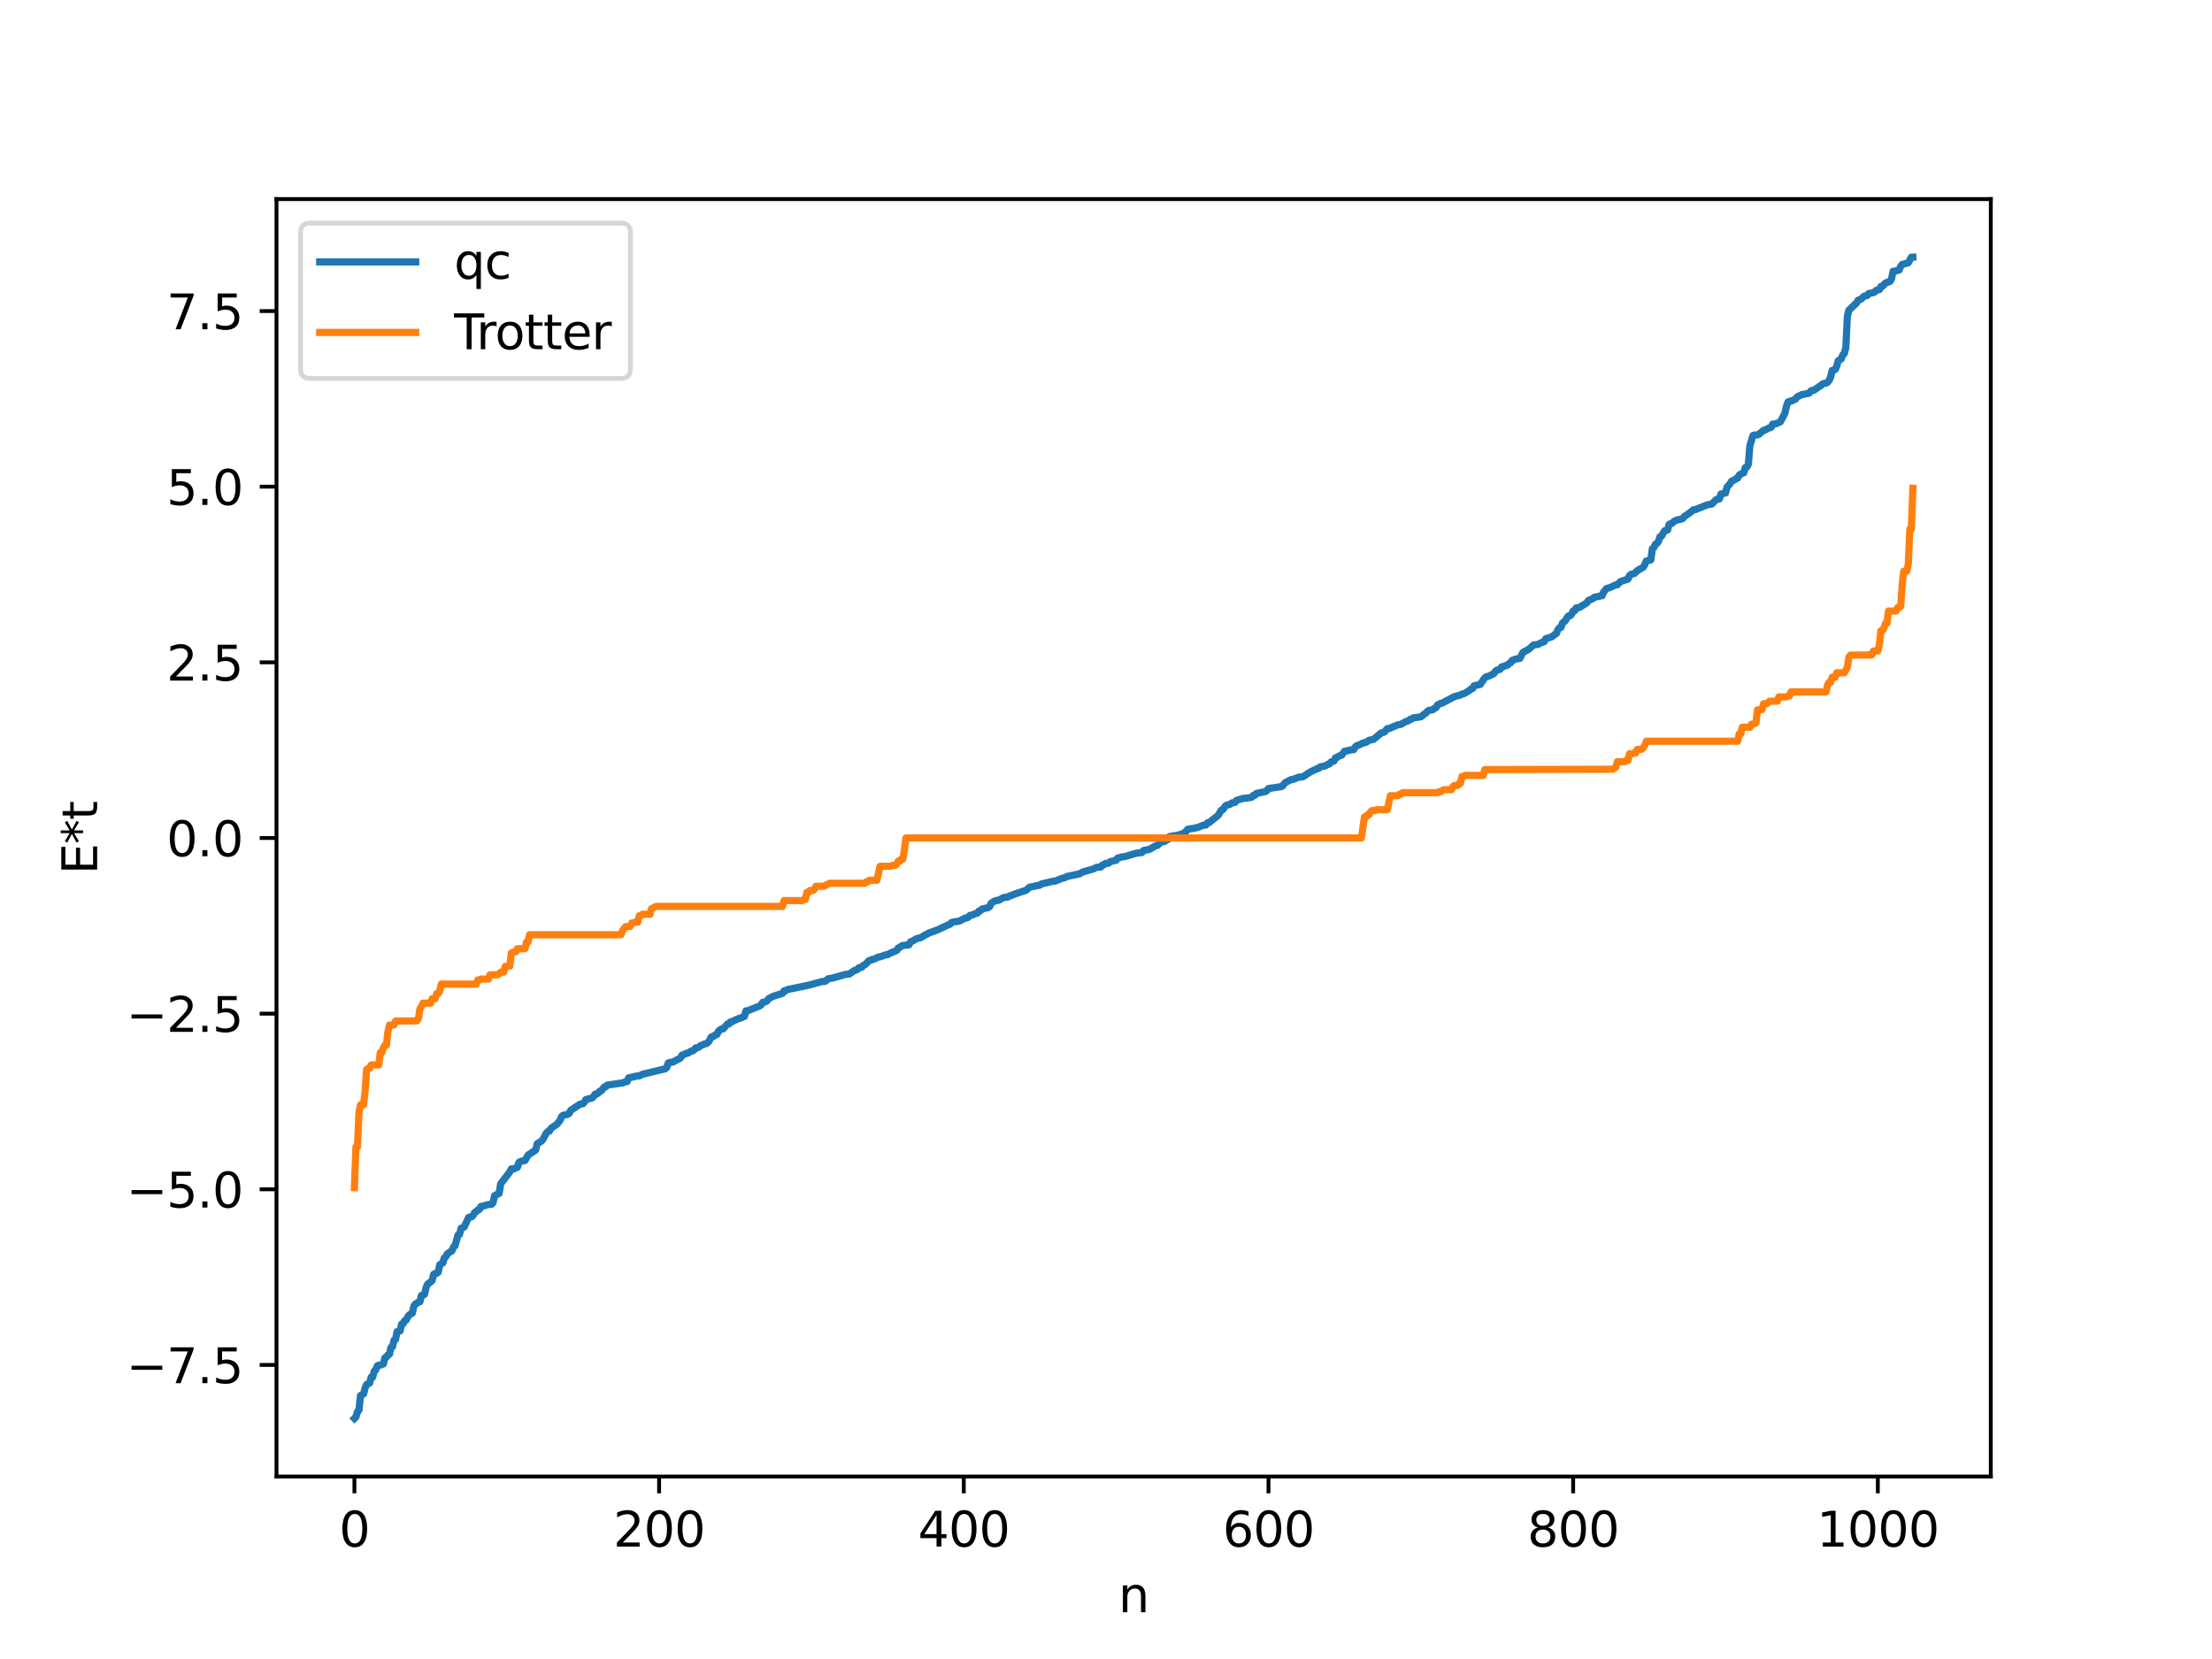 <?xml version="1.0" encoding="utf-8" standalone="no"?>
<!DOCTYPE svg PUBLIC "-//W3C//DTD SVG 1.1//EN"
  "http://www.w3.org/Graphics/SVG/1.1/DTD/svg11.dtd">
<svg xmlns:xlink="http://www.w3.org/1999/xlink" width="460.8pt" height="345.6pt" viewBox="0 0 460.8 345.6" xmlns="http://www.w3.org/2000/svg" version="1.1">
 <defs>
  <style type="text/css">*{stroke-linejoin: round; stroke-linecap: butt}</style>
 </defs>
 <g id="figure_1">
  <g id="patch_1">
   <path d="M 0 345.6 
L 460.8 345.6 
L 460.8 0 
L 0 0 
z
" style="fill: #ffffff"/>
  </g>
  <g id="axes_1">
   <g id="patch_2">
    <path d="M 57.6 307.584 
L 414.72 307.584 
L 414.72 41.472 
L 57.6 41.472 
z
" style="fill: #ffffff"/>
   </g>
   <g id="matplotlib.axis_1">
    <g id="xtick_1">
     <g id="line2d_1">
      <defs>
       <path id="mc7555df250" d="M 0 0 
L 0 3.5 
" style="stroke: #000000; stroke-width: 0.8"/>
      </defs>
      <g>
       <use xlink:href="#mc7555df250" x="73.833" y="307.584" style="stroke: #000000; stroke-width: 0.8"/>
      </g>
     </g>
     <g id="text_1">
      <!-- 0 -->
      <g transform="translate(70.651 322.182) scale(0.1 -0.1)">
       <defs>
        <path id="DejaVuSans-30" d="M 2034 4250 
Q 1547 4250 1301 3770 
Q 1056 3291 1056 2328 
Q 1056 1369 1301 889 
Q 1547 409 2034 409 
Q 2525 409 2770 889 
Q 3016 1369 3016 2328 
Q 3016 3291 2770 3770 
Q 2525 4250 2034 4250 
z
M 2034 4750 
Q 2819 4750 3233 4129 
Q 3647 3509 3647 2328 
Q 3647 1150 3233 529 
Q 2819 -91 2034 -91 
Q 1250 -91 836 529 
Q 422 1150 422 2328 
Q 422 3509 836 4129 
Q 1250 4750 2034 4750 
z
" transform="scale(0.016)"/>
       </defs>
       <use xlink:href="#DejaVuSans-30"/>
      </g>
     </g>
    </g>
    <g id="xtick_2">
     <g id="line2d_2">
      <g>
       <use xlink:href="#mc7555df250" x="137.304" y="307.584" style="stroke: #000000; stroke-width: 0.8"/>
      </g>
     </g>
     <g id="text_2">
      <!-- 200 -->
      <g transform="translate(127.76 322.182) scale(0.1 -0.1)">
       <defs>
        <path id="DejaVuSans-32" d="M 1228 531 
L 3431 531 
L 3431 0 
L 469 0 
L 469 531 
Q 828 903 1448 1529 
Q 2069 2156 2228 2338 
Q 2531 2678 2651 2914 
Q 2772 3150 2772 3378 
Q 2772 3750 2511 3984 
Q 2250 4219 1831 4219 
Q 1534 4219 1204 4116 
Q 875 4013 500 3803 
L 500 4441 
Q 881 4594 1212 4672 
Q 1544 4750 1819 4750 
Q 2544 4750 2975 4387 
Q 3406 4025 3406 3419 
Q 3406 3131 3298 2873 
Q 3191 2616 2906 2266 
Q 2828 2175 2409 1742 
Q 1991 1309 1228 531 
z
" transform="scale(0.016)"/>
       </defs>
       <use xlink:href="#DejaVuSans-32"/>
       <use xlink:href="#DejaVuSans-30" x="63.623"/>
       <use xlink:href="#DejaVuSans-30" x="127.246"/>
      </g>
     </g>
    </g>
    <g id="xtick_3">
     <g id="line2d_3">
      <g>
       <use xlink:href="#mc7555df250" x="200.775" y="307.584" style="stroke: #000000; stroke-width: 0.8"/>
      </g>
     </g>
     <g id="text_3">
      <!-- 400 -->
      <g transform="translate(191.231 322.182) scale(0.1 -0.1)">
       <defs>
        <path id="DejaVuSans-34" d="M 2419 4116 
L 825 1625 
L 2419 1625 
L 2419 4116 
z
M 2253 4666 
L 3047 4666 
L 3047 1625 
L 3713 1625 
L 3713 1100 
L 3047 1100 
L 3047 0 
L 2419 0 
L 2419 1100 
L 313 1100 
L 313 1709 
L 2253 4666 
z
" transform="scale(0.016)"/>
       </defs>
       <use xlink:href="#DejaVuSans-34"/>
       <use xlink:href="#DejaVuSans-30" x="63.623"/>
       <use xlink:href="#DejaVuSans-30" x="127.246"/>
      </g>
     </g>
    </g>
    <g id="xtick_4">
     <g id="line2d_4">
      <g>
       <use xlink:href="#mc7555df250" x="264.246" y="307.584" style="stroke: #000000; stroke-width: 0.8"/>
      </g>
     </g>
     <g id="text_4">
      <!-- 600 -->
      <g transform="translate(254.702 322.182) scale(0.1 -0.1)">
       <defs>
        <path id="DejaVuSans-36" d="M 2113 2584 
Q 1688 2584 1439 2293 
Q 1191 2003 1191 1497 
Q 1191 994 1439 701 
Q 1688 409 2113 409 
Q 2538 409 2786 701 
Q 3034 994 3034 1497 
Q 3034 2003 2786 2293 
Q 2538 2584 2113 2584 
z
M 3366 4563 
L 3366 3988 
Q 3128 4100 2886 4159 
Q 2644 4219 2406 4219 
Q 1781 4219 1451 3797 
Q 1122 3375 1075 2522 
Q 1259 2794 1537 2939 
Q 1816 3084 2150 3084 
Q 2853 3084 3261 2657 
Q 3669 2231 3669 1497 
Q 3669 778 3244 343 
Q 2819 -91 2113 -91 
Q 1303 -91 875 529 
Q 447 1150 447 2328 
Q 447 3434 972 4092 
Q 1497 4750 2381 4750 
Q 2619 4750 2861 4703 
Q 3103 4656 3366 4563 
z
" transform="scale(0.016)"/>
       </defs>
       <use xlink:href="#DejaVuSans-36"/>
       <use xlink:href="#DejaVuSans-30" x="63.623"/>
       <use xlink:href="#DejaVuSans-30" x="127.246"/>
      </g>
     </g>
    </g>
    <g id="xtick_5">
     <g id="line2d_5">
      <g>
       <use xlink:href="#mc7555df250" x="327.717" y="307.584" style="stroke: #000000; stroke-width: 0.8"/>
      </g>
     </g>
     <g id="text_5">
      <!-- 800 -->
      <g transform="translate(318.173 322.182) scale(0.1 -0.1)">
       <defs>
        <path id="DejaVuSans-38" d="M 2034 2216 
Q 1584 2216 1326 1975 
Q 1069 1734 1069 1313 
Q 1069 891 1326 650 
Q 1584 409 2034 409 
Q 2484 409 2743 651 
Q 3003 894 3003 1313 
Q 3003 1734 2745 1975 
Q 2488 2216 2034 2216 
z
M 1403 2484 
Q 997 2584 770 2862 
Q 544 3141 544 3541 
Q 544 4100 942 4425 
Q 1341 4750 2034 4750 
Q 2731 4750 3128 4425 
Q 3525 4100 3525 3541 
Q 3525 3141 3298 2862 
Q 3072 2584 2669 2484 
Q 3125 2378 3379 2068 
Q 3634 1759 3634 1313 
Q 3634 634 3220 271 
Q 2806 -91 2034 -91 
Q 1263 -91 848 271 
Q 434 634 434 1313 
Q 434 1759 690 2068 
Q 947 2378 1403 2484 
z
M 1172 3481 
Q 1172 3119 1398 2916 
Q 1625 2713 2034 2713 
Q 2441 2713 2670 2916 
Q 2900 3119 2900 3481 
Q 2900 3844 2670 4047 
Q 2441 4250 2034 4250 
Q 1625 4250 1398 4047 
Q 1172 3844 1172 3481 
z
" transform="scale(0.016)"/>
       </defs>
       <use xlink:href="#DejaVuSans-38"/>
       <use xlink:href="#DejaVuSans-30" x="63.623"/>
       <use xlink:href="#DejaVuSans-30" x="127.246"/>
      </g>
     </g>
    </g>
    <g id="xtick_6">
     <g id="line2d_6">
      <g>
       <use xlink:href="#mc7555df250" x="391.188" y="307.584" style="stroke: #000000; stroke-width: 0.8"/>
      </g>
     </g>
     <g id="text_6">
      <!-- 1000 -->
      <g transform="translate(378.463 322.182) scale(0.1 -0.1)">
       <defs>
        <path id="DejaVuSans-31" d="M 794 531 
L 1825 531 
L 1825 4091 
L 703 3866 
L 703 4441 
L 1819 4666 
L 2450 4666 
L 2450 531 
L 3481 531 
L 3481 0 
L 794 0 
L 794 531 
z
" transform="scale(0.016)"/>
       </defs>
       <use xlink:href="#DejaVuSans-31"/>
       <use xlink:href="#DejaVuSans-30" x="63.623"/>
       <use xlink:href="#DejaVuSans-30" x="127.246"/>
       <use xlink:href="#DejaVuSans-30" x="190.869"/>
      </g>
     </g>
    </g>
    <g id="text_7">
     <!-- n -->
     <g transform="translate(232.991 335.861) scale(0.1 -0.1)">
      <defs>
       <path id="DejaVuSans-6e" d="M 3513 2113 
L 3513 0 
L 2938 0 
L 2938 2094 
Q 2938 2591 2744 2837 
Q 2550 3084 2163 3084 
Q 1697 3084 1428 2787 
Q 1159 2491 1159 1978 
L 1159 0 
L 581 0 
L 581 3500 
L 1159 3500 
L 1159 2956 
Q 1366 3272 1645 3428 
Q 1925 3584 2291 3584 
Q 2894 3584 3203 3211 
Q 3513 2838 3513 2113 
z
" transform="scale(0.016)"/>
      </defs>
      <use xlink:href="#DejaVuSans-6e"/>
     </g>
    </g>
   </g>
   <g id="matplotlib.axis_2">
    <g id="ytick_1">
     <g id="line2d_7">
      <defs>
       <path id="m443052bf79" d="M 0 0 
L -3.5 0 
" style="stroke: #000000; stroke-width: 0.8"/>
      </defs>
      <g>
       <use xlink:href="#m443052bf79" x="57.6" y="284.341" style="stroke: #000000; stroke-width: 0.8"/>
      </g>
     </g>
     <g id="text_8">
      <!-- −7.5 -->
      <g transform="translate(26.317 288.14) scale(0.1 -0.1)">
       <defs>
        <path id="DejaVuSans-2212" d="M 678 2272 
L 4684 2272 
L 4684 1741 
L 678 1741 
L 678 2272 
z
" transform="scale(0.016)"/>
        <path id="DejaVuSans-37" d="M 525 4666 
L 3525 4666 
L 3525 4397 
L 1831 0 
L 1172 0 
L 2766 4134 
L 525 4134 
L 525 4666 
z
" transform="scale(0.016)"/>
        <path id="DejaVuSans-2e" d="M 684 794 
L 1344 794 
L 1344 0 
L 684 0 
L 684 794 
z
" transform="scale(0.016)"/>
        <path id="DejaVuSans-35" d="M 691 4666 
L 3169 4666 
L 3169 4134 
L 1269 4134 
L 1269 2991 
Q 1406 3038 1543 3061 
Q 1681 3084 1819 3084 
Q 2600 3084 3056 2656 
Q 3513 2228 3513 1497 
Q 3513 744 3044 326 
Q 2575 -91 1722 -91 
Q 1428 -91 1123 -41 
Q 819 9 494 109 
L 494 744 
Q 775 591 1075 516 
Q 1375 441 1709 441 
Q 2250 441 2565 725 
Q 2881 1009 2881 1497 
Q 2881 1984 2565 2268 
Q 2250 2553 1709 2553 
Q 1456 2553 1204 2497 
Q 953 2441 691 2322 
L 691 4666 
z
" transform="scale(0.016)"/>
       </defs>
       <use xlink:href="#DejaVuSans-2212"/>
       <use xlink:href="#DejaVuSans-37" x="83.789"/>
       <use xlink:href="#DejaVuSans-2e" x="147.412"/>
       <use xlink:href="#DejaVuSans-35" x="179.199"/>
      </g>
     </g>
    </g>
    <g id="ytick_2">
     <g id="line2d_8">
      <g>
       <use xlink:href="#m443052bf79" x="57.6" y="247.75" style="stroke: #000000; stroke-width: 0.8"/>
      </g>
     </g>
     <g id="text_9">
      <!-- −5.0 -->
      <g transform="translate(26.317 251.549) scale(0.1 -0.1)">
       <use xlink:href="#DejaVuSans-2212"/>
       <use xlink:href="#DejaVuSans-35" x="83.789"/>
       <use xlink:href="#DejaVuSans-2e" x="147.412"/>
       <use xlink:href="#DejaVuSans-30" x="179.199"/>
      </g>
     </g>
    </g>
    <g id="ytick_3">
     <g id="line2d_9">
      <g>
       <use xlink:href="#m443052bf79" x="57.6" y="211.16" style="stroke: #000000; stroke-width: 0.8"/>
      </g>
     </g>
     <g id="text_10">
      <!-- −2.5 -->
      <g transform="translate(26.317 214.959) scale(0.1 -0.1)">
       <use xlink:href="#DejaVuSans-2212"/>
       <use xlink:href="#DejaVuSans-32" x="83.789"/>
       <use xlink:href="#DejaVuSans-2e" x="147.412"/>
       <use xlink:href="#DejaVuSans-35" x="179.199"/>
      </g>
     </g>
    </g>
    <g id="ytick_4">
     <g id="line2d_10">
      <g>
       <use xlink:href="#m443052bf79" x="57.6" y="174.569" style="stroke: #000000; stroke-width: 0.8"/>
      </g>
     </g>
     <g id="text_11">
      <!-- 0.0 -->
      <g transform="translate(34.697 178.368) scale(0.1 -0.1)">
       <use xlink:href="#DejaVuSans-30"/>
       <use xlink:href="#DejaVuSans-2e" x="63.623"/>
       <use xlink:href="#DejaVuSans-30" x="95.41"/>
      </g>
     </g>
    </g>
    <g id="ytick_5">
     <g id="line2d_11">
      <g>
       <use xlink:href="#m443052bf79" x="57.6" y="137.978" style="stroke: #000000; stroke-width: 0.8"/>
      </g>
     </g>
     <g id="text_12">
      <!-- 2.5 -->
      <g transform="translate(34.697 141.777) scale(0.1 -0.1)">
       <use xlink:href="#DejaVuSans-32"/>
       <use xlink:href="#DejaVuSans-2e" x="63.623"/>
       <use xlink:href="#DejaVuSans-35" x="95.41"/>
      </g>
     </g>
    </g>
    <g id="ytick_6">
     <g id="line2d_12">
      <g>
       <use xlink:href="#m443052bf79" x="57.6" y="101.387" style="stroke: #000000; stroke-width: 0.8"/>
      </g>
     </g>
     <g id="text_13">
      <!-- 5.0 -->
      <g transform="translate(34.697 105.186) scale(0.1 -0.1)">
       <use xlink:href="#DejaVuSans-35"/>
       <use xlink:href="#DejaVuSans-2e" x="63.623"/>
       <use xlink:href="#DejaVuSans-30" x="95.41"/>
      </g>
     </g>
    </g>
    <g id="ytick_7">
     <g id="line2d_13">
      <g>
       <use xlink:href="#m443052bf79" x="57.6" y="64.796" style="stroke: #000000; stroke-width: 0.8"/>
      </g>
     </g>
     <g id="text_14">
      <!-- 7.5 -->
      <g transform="translate(34.697 68.596) scale(0.1 -0.1)">
       <use xlink:href="#DejaVuSans-37"/>
       <use xlink:href="#DejaVuSans-2e" x="63.623"/>
       <use xlink:href="#DejaVuSans-35" x="95.41"/>
      </g>
     </g>
    </g>
    <g id="text_15">
     <!-- E*t -->
     <g transform="translate(20.238 182.148) rotate(-90) scale(0.1 -0.1)">
      <defs>
       <path id="DejaVuSans-45" d="M 628 4666 
L 3578 4666 
L 3578 4134 
L 1259 4134 
L 1259 2753 
L 3481 2753 
L 3481 2222 
L 1259 2222 
L 1259 531 
L 3634 531 
L 3634 0 
L 628 0 
L 628 4666 
z
" transform="scale(0.016)"/>
       <path id="DejaVuSans-2a" d="M 3009 3897 
L 1888 3291 
L 3009 2681 
L 2828 2375 
L 1778 3009 
L 1778 1831 
L 1422 1831 
L 1422 3009 
L 372 2375 
L 191 2681 
L 1313 3291 
L 191 3897 
L 372 4206 
L 1422 3572 
L 1422 4750 
L 1778 4750 
L 1778 3572 
L 2828 4206 
L 3009 3897 
z
" transform="scale(0.016)"/>
       <path id="DejaVuSans-74" d="M 1172 4494 
L 1172 3500 
L 2356 3500 
L 2356 3053 
L 1172 3053 
L 1172 1153 
Q 1172 725 1289 603 
Q 1406 481 1766 481 
L 2356 481 
L 2356 0 
L 1766 0 
Q 1100 0 847 248 
Q 594 497 594 1153 
L 594 3053 
L 172 3053 
L 172 3500 
L 594 3500 
L 594 4494 
L 1172 4494 
z
" transform="scale(0.016)"/>
      </defs>
      <use xlink:href="#DejaVuSans-45"/>
      <use xlink:href="#DejaVuSans-2a" x="63.184"/>
      <use xlink:href="#DejaVuSans-74" x="113.184"/>
     </g>
    </g>
   </g>
   <g id="line2d_14">
    <path d="M 73.833 295.488 
L 74.15 295.173 
L 74.467 294.074 
L 74.785 293.759 
L 75.102 290.697 
L 75.737 290.39 
L 76.054 289.16 
L 76.372 288.425 
L 77.006 288.118 
L 77.324 286.887 
L 77.641 286.879 
L 77.958 285.649 
L 78.276 285.367 
L 78.593 284.537 
L 78.91 284.38 
L 79.228 284.373 
L 79.862 284.137 
L 80.18 282.866 
L 80.497 282.702 
L 80.815 282.265 
L 81.132 282.101 
L 81.449 280.714 
L 81.767 280.55 
L 82.084 279.197 
L 82.401 279.033 
L 82.719 277.398 
L 83.353 277.242 
L 83.671 275.828 
L 83.988 275.727 
L 84.305 275.125 
L 84.623 274.994 
L 84.94 274.314 
L 85.258 273.927 
L 85.892 273.548 
L 86.21 272.134 
L 86.527 271.661 
L 87.162 271.283 
L 87.479 271.18 
L 87.796 269.87 
L 88.431 269.663 
L 88.748 268.249 
L 89.066 267.528 
L 90.018 266.789 
L 90.335 265.488 
L 90.653 265.278 
L 90.97 265.262 
L 91.287 265.035 
L 91.605 263.453 
L 92.239 263.106 
L 92.557 262.039 
L 92.874 261.802 
L 93.191 261.181 
L 94.143 260.572 
L 94.461 259.767 
L 94.778 259.529 
L 95.413 257.293 
L 95.73 257.136 
L 96.048 255.88 
L 96.682 255.623 
L 97.634 253.607 
L 98.269 253.47 
L 98.586 253.144 
L 98.904 252.555 
L 99.221 252.39 
L 99.539 252.057 
L 99.856 251.953 
L 100.173 251.345 
L 100.808 251.213 
L 101.443 250.993 
L 102.077 250.879 
L 102.395 250.878 
L 102.712 250.54 
L 103.029 249.079 
L 103.981 248.617 
L 104.299 246.615 
L 106.203 244.133 
L 106.52 243.503 
L 107.155 243.471 
L 107.472 243.249 
L 107.79 243.18 
L 108.107 242.146 
L 108.424 241.966 
L 109.377 241.741 
L 110.011 240.628 
L 111.598 239.562 
L 111.915 238.254 
L 112.867 237.661 
L 113.185 237.226 
L 113.82 236.026 
L 114.137 235.716 
L 114.454 235.638 
L 114.772 235.058 
L 116.041 234.187 
L 116.676 233.372 
L 116.993 232.588 
L 117.31 232.34 
L 118.262 232.147 
L 118.58 231.921 
L 118.897 231.302 
L 120.801 230.04 
L 121.436 229.917 
L 121.753 229.59 
L 122.071 229.037 
L 123.34 228.729 
L 123.658 228.439 
L 123.975 227.911 
L 124.292 227.897 
L 124.61 227.716 
L 124.927 227.325 
L 125.244 227.247 
L 125.879 226.429 
L 126.196 226.4 
L 126.514 226.043 
L 129.37 225.631 
L 129.687 225.613 
L 130.322 225.326 
L 130.639 225.31 
L 130.957 224.538 
L 131.591 224.417 
L 132.543 224.169 
L 133.178 224.132 
L 133.813 223.799 
L 138.573 222.654 
L 138.891 222.386 
L 139.208 221.432 
L 139.843 221.281 
L 140.16 221.248 
L 141.747 220.409 
L 142.064 219.805 
L 142.381 219.731 
L 143.016 219.392 
L 143.334 219.38 
L 143.968 218.958 
L 144.286 218.922 
L 144.603 218.694 
L 144.92 218.298 
L 145.238 218.295 
L 145.555 218.175 
L 145.872 217.862 
L 146.507 217.609 
L 146.824 217.441 
L 147.142 217.412 
L 147.459 217.185 
L 147.777 216.789 
L 148.094 216.11 
L 148.411 215.909 
L 148.729 215.852 
L 149.046 215.565 
L 149.363 215.496 
L 149.681 214.794 
L 150.315 214.338 
L 150.633 214.336 
L 151.585 213.304 
L 151.902 213.281 
L 152.22 212.843 
L 152.537 212.837 
L 153.172 212.483 
L 154.124 212.079 
L 154.441 212.058 
L 154.758 211.829 
L 155.076 211.739 
L 155.393 210.578 
L 155.71 210.571 
L 158.249 209.563 
L 158.567 209.34 
L 158.884 208.804 
L 159.519 208.679 
L 159.836 208.444 
L 160.153 208.019 
L 161.105 207.535 
L 163.01 206.936 
L 163.327 206.42 
L 163.644 206.392 
L 163.962 206.164 
L 168.405 205.246 
L 171.261 204.47 
L 171.896 204.436 
L 172.53 203.903 
L 173.482 203.731 
L 176.021 203.011 
L 176.973 202.88 
L 177.925 202.202 
L 178.56 201.998 
L 178.877 201.627 
L 179.512 201.496 
L 179.829 201.115 
L 180.147 201.013 
L 181.099 200.075 
L 181.416 200.033 
L 181.734 199.85 
L 182.051 199.833 
L 182.686 199.499 
L 183.003 199.355 
L 183.32 199.334 
L 184.59 198.883 
L 184.907 198.872 
L 185.542 198.515 
L 186.811 197.986 
L 187.129 197.482 
L 187.446 197.371 
L 187.763 197.09 
L 188.081 196.959 
L 189.033 196.869 
L 189.35 196.815 
L 189.667 196.208 
L 189.985 196.099 
L 190.937 195.549 
L 191.889 195.297 
L 192.841 194.686 
L 193.158 194.603 
L 193.476 194.355 
L 194.428 194.034 
L 195.38 193.671 
L 196.967 192.925 
L 197.919 192.521 
L 198.236 192.153 
L 198.871 192.02 
L 199.823 191.894 
L 201.092 191.233 
L 201.41 191.232 
L 201.727 191.056 
L 202.044 190.692 
L 202.362 190.674 
L 203.314 190.27 
L 203.631 190.218 
L 203.948 189.772 
L 204.266 189.718 
L 204.583 189.36 
L 205.218 189.227 
L 205.853 189.069 
L 206.17 188.851 
L 206.487 188.146 
L 207.122 187.743 
L 207.757 187.552 
L 208.074 187.537 
L 209.026 186.983 
L 209.978 186.866 
L 210.296 186.63 
L 210.613 186.585 
L 211.248 186.299 
L 213.786 185.444 
L 214.421 184.839 
L 216.643 184.38 
L 216.96 184.139 
L 219.499 183.553 
L 219.816 183.542 
L 221.403 182.911 
L 221.72 182.869 
L 222.355 182.567 
L 224.894 182.032 
L 225.529 181.658 
L 227.75 181.027 
L 228.385 180.695 
L 229.337 180.611 
L 229.654 180.18 
L 229.972 180.137 
L 230.289 179.86 
L 230.924 179.835 
L 231.241 179.511 
L 232.51 179.199 
L 232.828 178.761 
L 233.78 178.512 
L 234.415 178.423 
L 236.636 177.755 
L 237.905 177.585 
L 238.223 177.18 
L 239.492 176.929 
L 240.762 176.171 
L 241.079 176.133 
L 241.714 175.562 
L 242.348 175.312 
L 242.666 175.274 
L 242.983 174.908 
L 243.3 174.908 
L 243.618 174.278 
L 244.253 174.151 
L 245.205 174.021 
L 245.839 173.838 
L 246.474 173.674 
L 247.109 173.154 
L 247.426 172.761 
L 248.061 172.639 
L 248.696 172.56 
L 249.648 172.322 
L 250.6 171.929 
L 251.234 171.857 
L 251.552 171.402 
L 251.869 171.368 
L 253.773 169.851 
L 254.408 168.784 
L 254.725 168.667 
L 255.36 167.799 
L 256.312 167.513 
L 256.629 167.27 
L 257.264 167.153 
L 257.581 166.744 
L 258.851 166.347 
L 260.12 166.205 
L 260.755 166.078 
L 261.072 165.702 
L 261.39 165.7 
L 261.707 165.299 
L 263.611 164.896 
L 263.929 164.691 
L 264.246 164.269 
L 265.515 164.082 
L 266.785 163.886 
L 267.102 163.806 
L 267.737 163.027 
L 269.006 162.388 
L 269.324 162.369 
L 270.593 161.882 
L 271.228 161.869 
L 271.545 161.747 
L 272.815 160.891 
L 274.401 160.112 
L 274.719 160.076 
L 275.036 159.742 
L 275.988 159.583 
L 276.623 159.229 
L 276.94 159.131 
L 277.258 158.744 
L 277.892 158.544 
L 278.21 157.853 
L 278.527 157.803 
L 278.844 157.526 
L 279.479 157.327 
L 280.114 156.484 
L 280.748 156.399 
L 281.066 156.272 
L 282.018 156.159 
L 282.335 155.581 
L 282.653 155.319 
L 282.97 155.26 
L 283.922 154.79 
L 284.557 154.645 
L 285.191 154.218 
L 286.143 154.002 
L 287.73 152.688 
L 288.365 152.504 
L 289 151.797 
L 289.317 151.79 
L 291.221 150.987 
L 291.856 150.89 
L 292.808 150.336 
L 293.443 150.134 
L 293.76 149.847 
L 294.077 149.793 
L 294.395 149.55 
L 295.981 149.342 
L 296.616 148.82 
L 296.934 148.618 
L 297.568 148.02 
L 298.52 147.829 
L 298.838 147.535 
L 299.155 147.414 
L 299.472 146.827 
L 299.79 146.734 
L 300.107 146.507 
L 300.424 146.478 
L 302.963 145.122 
L 304.233 144.788 
L 304.55 144.572 
L 304.867 144.554 
L 305.502 144.205 
L 306.137 143.79 
L 306.454 143.503 
L 306.772 143.435 
L 307.089 142.856 
L 308.358 142.577 
L 309.31 141.194 
L 309.628 140.997 
L 310.262 140.808 
L 311.215 140.304 
L 311.532 139.829 
L 311.849 139.578 
L 312.167 139.555 
L 312.484 139.419 
L 312.801 138.93 
L 313.119 138.922 
L 313.436 138.725 
L 314.071 138.542 
L 314.388 138.184 
L 314.705 138.042 
L 315.023 137.556 
L 315.34 137.498 
L 315.658 137.312 
L 316.61 137.162 
L 317.244 135.912 
L 318.514 135.226 
L 319.466 134.36 
L 320.418 134.235 
L 321.053 133.885 
L 321.687 133.674 
L 322.005 133.066 
L 323.274 132.655 
L 323.909 132.157 
L 324.226 131.963 
L 324.543 131.145 
L 324.861 130.79 
L 325.178 130.703 
L 325.496 129.784 
L 326.13 129.277 
L 326.448 128.62 
L 326.765 128.301 
L 327.082 128.271 
L 327.4 127.964 
L 327.717 127.265 
L 328.034 127.245 
L 328.352 126.633 
L 328.986 126.565 
L 330.573 125.587 
L 330.891 125.106 
L 331.843 124.687 
L 332.16 124.407 
L 333.112 124.243 
L 333.429 124.102 
L 333.747 124.097 
L 334.064 123.315 
L 334.699 122.585 
L 335.334 122.423 
L 336.603 121.829 
L 336.92 121.823 
L 337.555 121.155 
L 338.824 120.737 
L 339.142 120.628 
L 339.459 119.901 
L 339.777 119.636 
L 340.411 119.505 
L 341.046 118.902 
L 342.315 118.164 
L 342.633 117.629 
L 342.95 116.87 
L 343.902 116.629 
L 344.22 114.304 
L 344.537 114.072 
L 344.854 113.373 
L 345.172 113.212 
L 345.489 112.792 
L 345.806 111.799 
L 346.124 111.7 
L 346.758 110.57 
L 347.393 110.405 
L 347.71 109.223 
L 348.345 109.007 
L 348.662 108.645 
L 349.297 108.332 
L 350.249 108.139 
L 350.567 107.993 
L 350.884 107.591 
L 351.836 106.959 
L 352.788 106.194 
L 353.105 106.191 
L 355.644 105.168 
L 356.596 105.002 
L 357.548 104.045 
L 358.183 103.938 
L 358.5 102.914 
L 359.453 102.697 
L 359.77 101.467 
L 360.405 100.765 
L 360.722 100.236 
L 361.357 99.957 
L 361.674 99.683 
L 361.991 99.599 
L 362.309 98.981 
L 362.943 98.589 
L 363.261 98.492 
L 363.578 97.41 
L 363.896 97.326 
L 364.213 96.709 
L 364.53 92.872 
L 365.165 90.743 
L 365.482 90.611 
L 366.117 90.6 
L 366.434 90.437 
L 367.386 89.645 
L 367.704 89.583 
L 368.339 89.228 
L 368.973 89.025 
L 369.291 88.352 
L 369.925 88.297 
L 370.877 87.875 
L 371.829 86.087 
L 372.147 84.644 
L 372.464 83.758 
L 372.781 83.594 
L 373.099 83.582 
L 374.051 83.128 
L 374.368 82.693 
L 375.32 82.225 
L 376.907 81.898 
L 377.224 81.45 
L 377.542 81.319 
L 377.859 81.309 
L 379.129 80.41 
L 379.446 80.245 
L 379.763 79.936 
L 380.398 79.804 
L 380.715 79.646 
L 381.033 79.257 
L 381.35 78.571 
L 381.667 77.181 
L 382.302 76.984 
L 382.62 76.299 
L 382.937 75.149 
L 383.572 74.778 
L 383.889 73.919 
L 384.206 73.635 
L 384.524 72.405 
L 384.841 65.854 
L 385.158 64.624 
L 386.745 63.11 
L 387.062 62.565 
L 387.697 62.314 
L 388.332 61.702 
L 388.967 61.57 
L 389.284 61.152 
L 390.236 60.964 
L 390.553 60.8 
L 390.871 60.468 
L 391.505 60.337 
L 391.823 59.681 
L 392.14 59.64 
L 392.775 58.956 
L 393.727 58.621 
L 394.044 58.081 
L 394.362 56.52 
L 394.996 56.417 
L 395.631 56.252 
L 395.948 55.449 
L 396.266 55.101 
L 397.535 54.735 
L 398.17 53.59 
L 398.487 53.568 
L 398.487 53.568 
" clip-path="url(#p579aa244bd)" style="fill: none; stroke: #1f77b4; stroke-width: 1.5; stroke-linecap: square"/>
   </g>
   <g id="line2d_15">
    <path d="M 73.833 247.426 
L 74.15 238.925 
L 74.467 238.925 
L 74.785 231.657 
L 75.102 230.148 
L 75.737 230.148 
L 76.054 227.429 
L 76.372 222.839 
L 76.689 222.557 
L 77.006 222.557 
L 77.324 221.847 
L 78.91 221.847 
L 79.228 219.257 
L 79.545 219.257 
L 79.862 218.32 
L 80.18 217.741 
L 80.497 217.741 
L 80.815 214.877 
L 81.132 213.529 
L 82.084 213.506 
L 82.401 212.708 
L 86.844 212.663 
L 87.162 212.226 
L 87.479 210.151 
L 87.796 209.692 
L 88.114 208.974 
L 89.7 208.974 
L 90.018 208.056 
L 90.653 208.056 
L 90.97 206.99 
L 91.287 206.99 
L 91.605 206.435 
L 91.922 205.006 
L 99.221 205.006 
L 99.539 204.155 
L 99.856 204.155 
L 100.173 203.953 
L 101.76 203.953 
L 102.077 203.071 
L 103.664 203.071 
L 103.981 202.872 
L 104.299 202.528 
L 104.934 202.528 
L 105.251 201.318 
L 106.203 201.257 
L 106.52 198.526 
L 107.155 198.256 
L 107.472 198.256 
L 107.79 197.628 
L 109.377 197.628 
L 109.694 196.247 
L 110.011 196.247 
L 110.329 194.723 
L 129.37 194.723 
L 129.687 193.857 
L 130.322 193.042 
L 131.274 192.99 
L 131.591 192.281 
L 131.909 192.281 
L 132.226 192.119 
L 132.861 192.119 
L 133.178 190.755 
L 133.496 190.755 
L 133.813 190.469 
L 135.4 190.469 
L 135.717 189.306 
L 136.669 188.82 
L 163.01 188.82 
L 163.327 187.612 
L 167.135 187.612 
L 167.453 187.392 
L 167.77 187.392 
L 168.087 185.897 
L 168.405 185.897 
L 168.722 185.498 
L 169.357 185.498 
L 169.674 185.241 
L 169.991 184.624 
L 171.578 184.624 
L 172.848 184.005 
L 180.147 184.005 
L 180.464 183.688 
L 180.781 183.688 
L 181.099 183.376 
L 182.686 183.376 
L 183.32 180.472 
L 185.542 180.446 
L 185.859 180.277 
L 186.494 180.277 
L 186.811 180.022 
L 187.129 179.383 
L 187.446 179.383 
L 187.763 178.951 
L 188.081 178.951 
L 188.398 177.145 
L 188.715 174.569 
L 283.605 174.569 
L 284.239 170.187 
L 284.557 170.187 
L 284.874 169.754 
L 285.191 169.754 
L 285.509 169.115 
L 285.826 168.86 
L 286.461 168.86 
L 286.778 168.692 
L 289 168.666 
L 289.634 165.761 
L 291.221 165.761 
L 291.539 165.45 
L 291.856 165.45 
L 292.173 165.132 
L 299.472 165.132 
L 299.79 164.948 
L 300.107 164.948 
L 300.742 164.513 
L 302.329 164.513 
L 302.646 163.897 
L 302.963 163.639 
L 303.598 163.639 
L 303.915 163.24 
L 304.233 163.24 
L 304.55 161.746 
L 304.867 161.746 
L 305.185 161.525 
L 308.993 161.525 
L 309.31 160.318 
L 335.968 160.251 
L 336.603 159.832 
L 336.92 158.668 
L 338.507 158.668 
L 338.824 158.383 
L 339.142 158.383 
L 339.459 157.018 
L 340.094 157.018 
L 340.411 156.856 
L 340.729 156.856 
L 341.046 156.148 
L 341.998 156.096 
L 342.315 155.78 
L 342.633 155.281 
L 342.95 154.415 
L 361.991 154.415 
L 362.309 152.89 
L 362.626 152.89 
L 362.943 151.51 
L 364.53 151.51 
L 364.848 150.881 
L 365.482 150.773 
L 365.8 150.611 
L 366.117 147.881 
L 367.069 147.82 
L 367.386 146.61 
L 368.021 146.61 
L 368.656 146.066 
L 370.243 146.066 
L 370.56 145.184 
L 372.147 145.184 
L 372.464 144.983 
L 372.781 144.983 
L 373.099 144.132 
L 380.398 144.132 
L 380.715 142.703 
L 381.033 142.148 
L 381.35 142.148 
L 381.667 141.081 
L 382.302 141.081 
L 382.62 140.163 
L 384.206 140.163 
L 384.841 138.986 
L 385.158 136.911 
L 385.476 136.475 
L 389.919 136.429 
L 390.236 135.632 
L 391.188 135.608 
L 391.505 134.261 
L 391.823 131.397 
L 392.14 131.397 
L 392.458 130.818 
L 392.775 129.88 
L 393.092 129.88 
L 393.41 127.291 
L 394.996 127.291 
L 395.314 126.581 
L 395.631 126.581 
L 395.948 126.299 
L 396.266 121.709 
L 396.583 118.99 
L 397.218 118.99 
L 397.535 117.48 
L 397.853 110.213 
L 398.17 110.213 
L 398.487 101.711 
L 398.487 101.711 
" clip-path="url(#p579aa244bd)" style="fill: none; stroke: #ff7f0e; stroke-width: 1.5; stroke-linecap: square"/>
   </g>
   <g id="patch_3">
    <path d="M 57.6 307.584 
L 57.6 41.472 
" style="fill: none; stroke: #000000; stroke-width: 0.8; stroke-linejoin: miter; stroke-linecap: square"/>
   </g>
   <g id="patch_4">
    <path d="M 414.72 307.584 
L 414.72 41.472 
" style="fill: none; stroke: #000000; stroke-width: 0.8; stroke-linejoin: miter; stroke-linecap: square"/>
   </g>
   <g id="patch_5">
    <path d="M 57.6 307.584 
L 414.72 307.584 
" style="fill: none; stroke: #000000; stroke-width: 0.8; stroke-linejoin: miter; stroke-linecap: square"/>
   </g>
   <g id="patch_6">
    <path d="M 57.6 41.472 
L 414.72 41.472 
" style="fill: none; stroke: #000000; stroke-width: 0.8; stroke-linejoin: miter; stroke-linecap: square"/>
   </g>
   <g id="legend_1">
    <g id="patch_7">
     <path d="M 64.6 78.828 
L 129.342 78.828 
Q 131.342 78.828 131.342 76.828 
L 131.342 48.472 
Q 131.342 46.472 129.342 46.472 
L 64.6 46.472 
Q 62.6 46.472 62.6 48.472 
L 62.6 76.828 
Q 62.6 78.828 64.6 78.828 
z
" style="fill: #ffffff; opacity: 0.8; stroke: #cccccc; stroke-linejoin: miter"/>
    </g>
    <g id="line2d_16">
     <path d="M 66.6 54.57 
L 76.6 54.57 
L 86.6 54.57 
" style="fill: none; stroke: #1f77b4; stroke-width: 1.5; stroke-linecap: square"/>
    </g>
    <g id="text_16">
     <!-- qc -->
     <g transform="translate(94.6 58.07) scale(0.1 -0.1)">
      <defs>
       <path id="DejaVuSans-71" d="M 947 1747 
Q 947 1113 1208 752 
Q 1469 391 1925 391 
Q 2381 391 2643 752 
Q 2906 1113 2906 1747 
Q 2906 2381 2643 2742 
Q 2381 3103 1925 3103 
Q 1469 3103 1208 2742 
Q 947 2381 947 1747 
z
M 2906 525 
Q 2725 213 2448 61 
Q 2172 -91 1784 -91 
Q 1150 -91 751 415 
Q 353 922 353 1747 
Q 353 2572 751 3078 
Q 1150 3584 1784 3584 
Q 2172 3584 2448 3432 
Q 2725 3281 2906 2969 
L 2906 3500 
L 3481 3500 
L 3481 -1331 
L 2906 -1331 
L 2906 525 
z
" transform="scale(0.016)"/>
       <path id="DejaVuSans-63" d="M 3122 3366 
L 3122 2828 
Q 2878 2963 2633 3030 
Q 2388 3097 2138 3097 
Q 1578 3097 1268 2742 
Q 959 2388 959 1747 
Q 959 1106 1268 751 
Q 1578 397 2138 397 
Q 2388 397 2633 464 
Q 2878 531 3122 666 
L 3122 134 
Q 2881 22 2623 -34 
Q 2366 -91 2075 -91 
Q 1284 -91 818 406 
Q 353 903 353 1747 
Q 353 2603 823 3093 
Q 1294 3584 2113 3584 
Q 2378 3584 2631 3529 
Q 2884 3475 3122 3366 
z
" transform="scale(0.016)"/>
      </defs>
      <use xlink:href="#DejaVuSans-71"/>
      <use xlink:href="#DejaVuSans-63" x="63.477"/>
     </g>
    </g>
    <g id="line2d_17">
     <path d="M 66.6 69.249 
L 76.6 69.249 
L 86.6 69.249 
" style="fill: none; stroke: #ff7f0e; stroke-width: 1.5; stroke-linecap: square"/>
    </g>
    <g id="text_17">
     <!-- Trotter -->
     <g transform="translate(94.6 72.749) scale(0.1 -0.1)">
      <defs>
       <path id="DejaVuSans-54" d="M -19 4666 
L 3928 4666 
L 3928 4134 
L 2272 4134 
L 2272 0 
L 1638 0 
L 1638 4134 
L -19 4134 
L -19 4666 
z
" transform="scale(0.016)"/>
       <path id="DejaVuSans-72" d="M 2631 2963 
Q 2534 3019 2420 3045 
Q 2306 3072 2169 3072 
Q 1681 3072 1420 2755 
Q 1159 2438 1159 1844 
L 1159 0 
L 581 0 
L 581 3500 
L 1159 3500 
L 1159 2956 
Q 1341 3275 1631 3429 
Q 1922 3584 2338 3584 
Q 2397 3584 2469 3576 
Q 2541 3569 2628 3553 
L 2631 2963 
z
" transform="scale(0.016)"/>
       <path id="DejaVuSans-6f" d="M 1959 3097 
Q 1497 3097 1228 2736 
Q 959 2375 959 1747 
Q 959 1119 1226 758 
Q 1494 397 1959 397 
Q 2419 397 2687 759 
Q 2956 1122 2956 1747 
Q 2956 2369 2687 2733 
Q 2419 3097 1959 3097 
z
M 1959 3584 
Q 2709 3584 3137 3096 
Q 3566 2609 3566 1747 
Q 3566 888 3137 398 
Q 2709 -91 1959 -91 
Q 1206 -91 779 398 
Q 353 888 353 1747 
Q 353 2609 779 3096 
Q 1206 3584 1959 3584 
z
" transform="scale(0.016)"/>
       <path id="DejaVuSans-65" d="M 3597 1894 
L 3597 1613 
L 953 1613 
Q 991 1019 1311 708 
Q 1631 397 2203 397 
Q 2534 397 2845 478 
Q 3156 559 3463 722 
L 3463 178 
Q 3153 47 2828 -22 
Q 2503 -91 2169 -91 
Q 1331 -91 842 396 
Q 353 884 353 1716 
Q 353 2575 817 3079 
Q 1281 3584 2069 3584 
Q 2775 3584 3186 3129 
Q 3597 2675 3597 1894 
z
M 3022 2063 
Q 3016 2534 2758 2815 
Q 2500 3097 2075 3097 
Q 1594 3097 1305 2825 
Q 1016 2553 972 2059 
L 3022 2063 
z
" transform="scale(0.016)"/>
      </defs>
      <use xlink:href="#DejaVuSans-54"/>
      <use xlink:href="#DejaVuSans-72" x="46.334"/>
      <use xlink:href="#DejaVuSans-6f" x="85.197"/>
      <use xlink:href="#DejaVuSans-74" x="146.379"/>
      <use xlink:href="#DejaVuSans-74" x="185.588"/>
      <use xlink:href="#DejaVuSans-65" x="224.797"/>
      <use xlink:href="#DejaVuSans-72" x="286.32"/>
     </g>
    </g>
   </g>
  </g>
 </g>
 <defs>
  <clipPath id="p579aa244bd">
   <rect x="57.6" y="41.472" width="357.12" height="266.112"/>
  </clipPath>
 </defs>
</svg>
